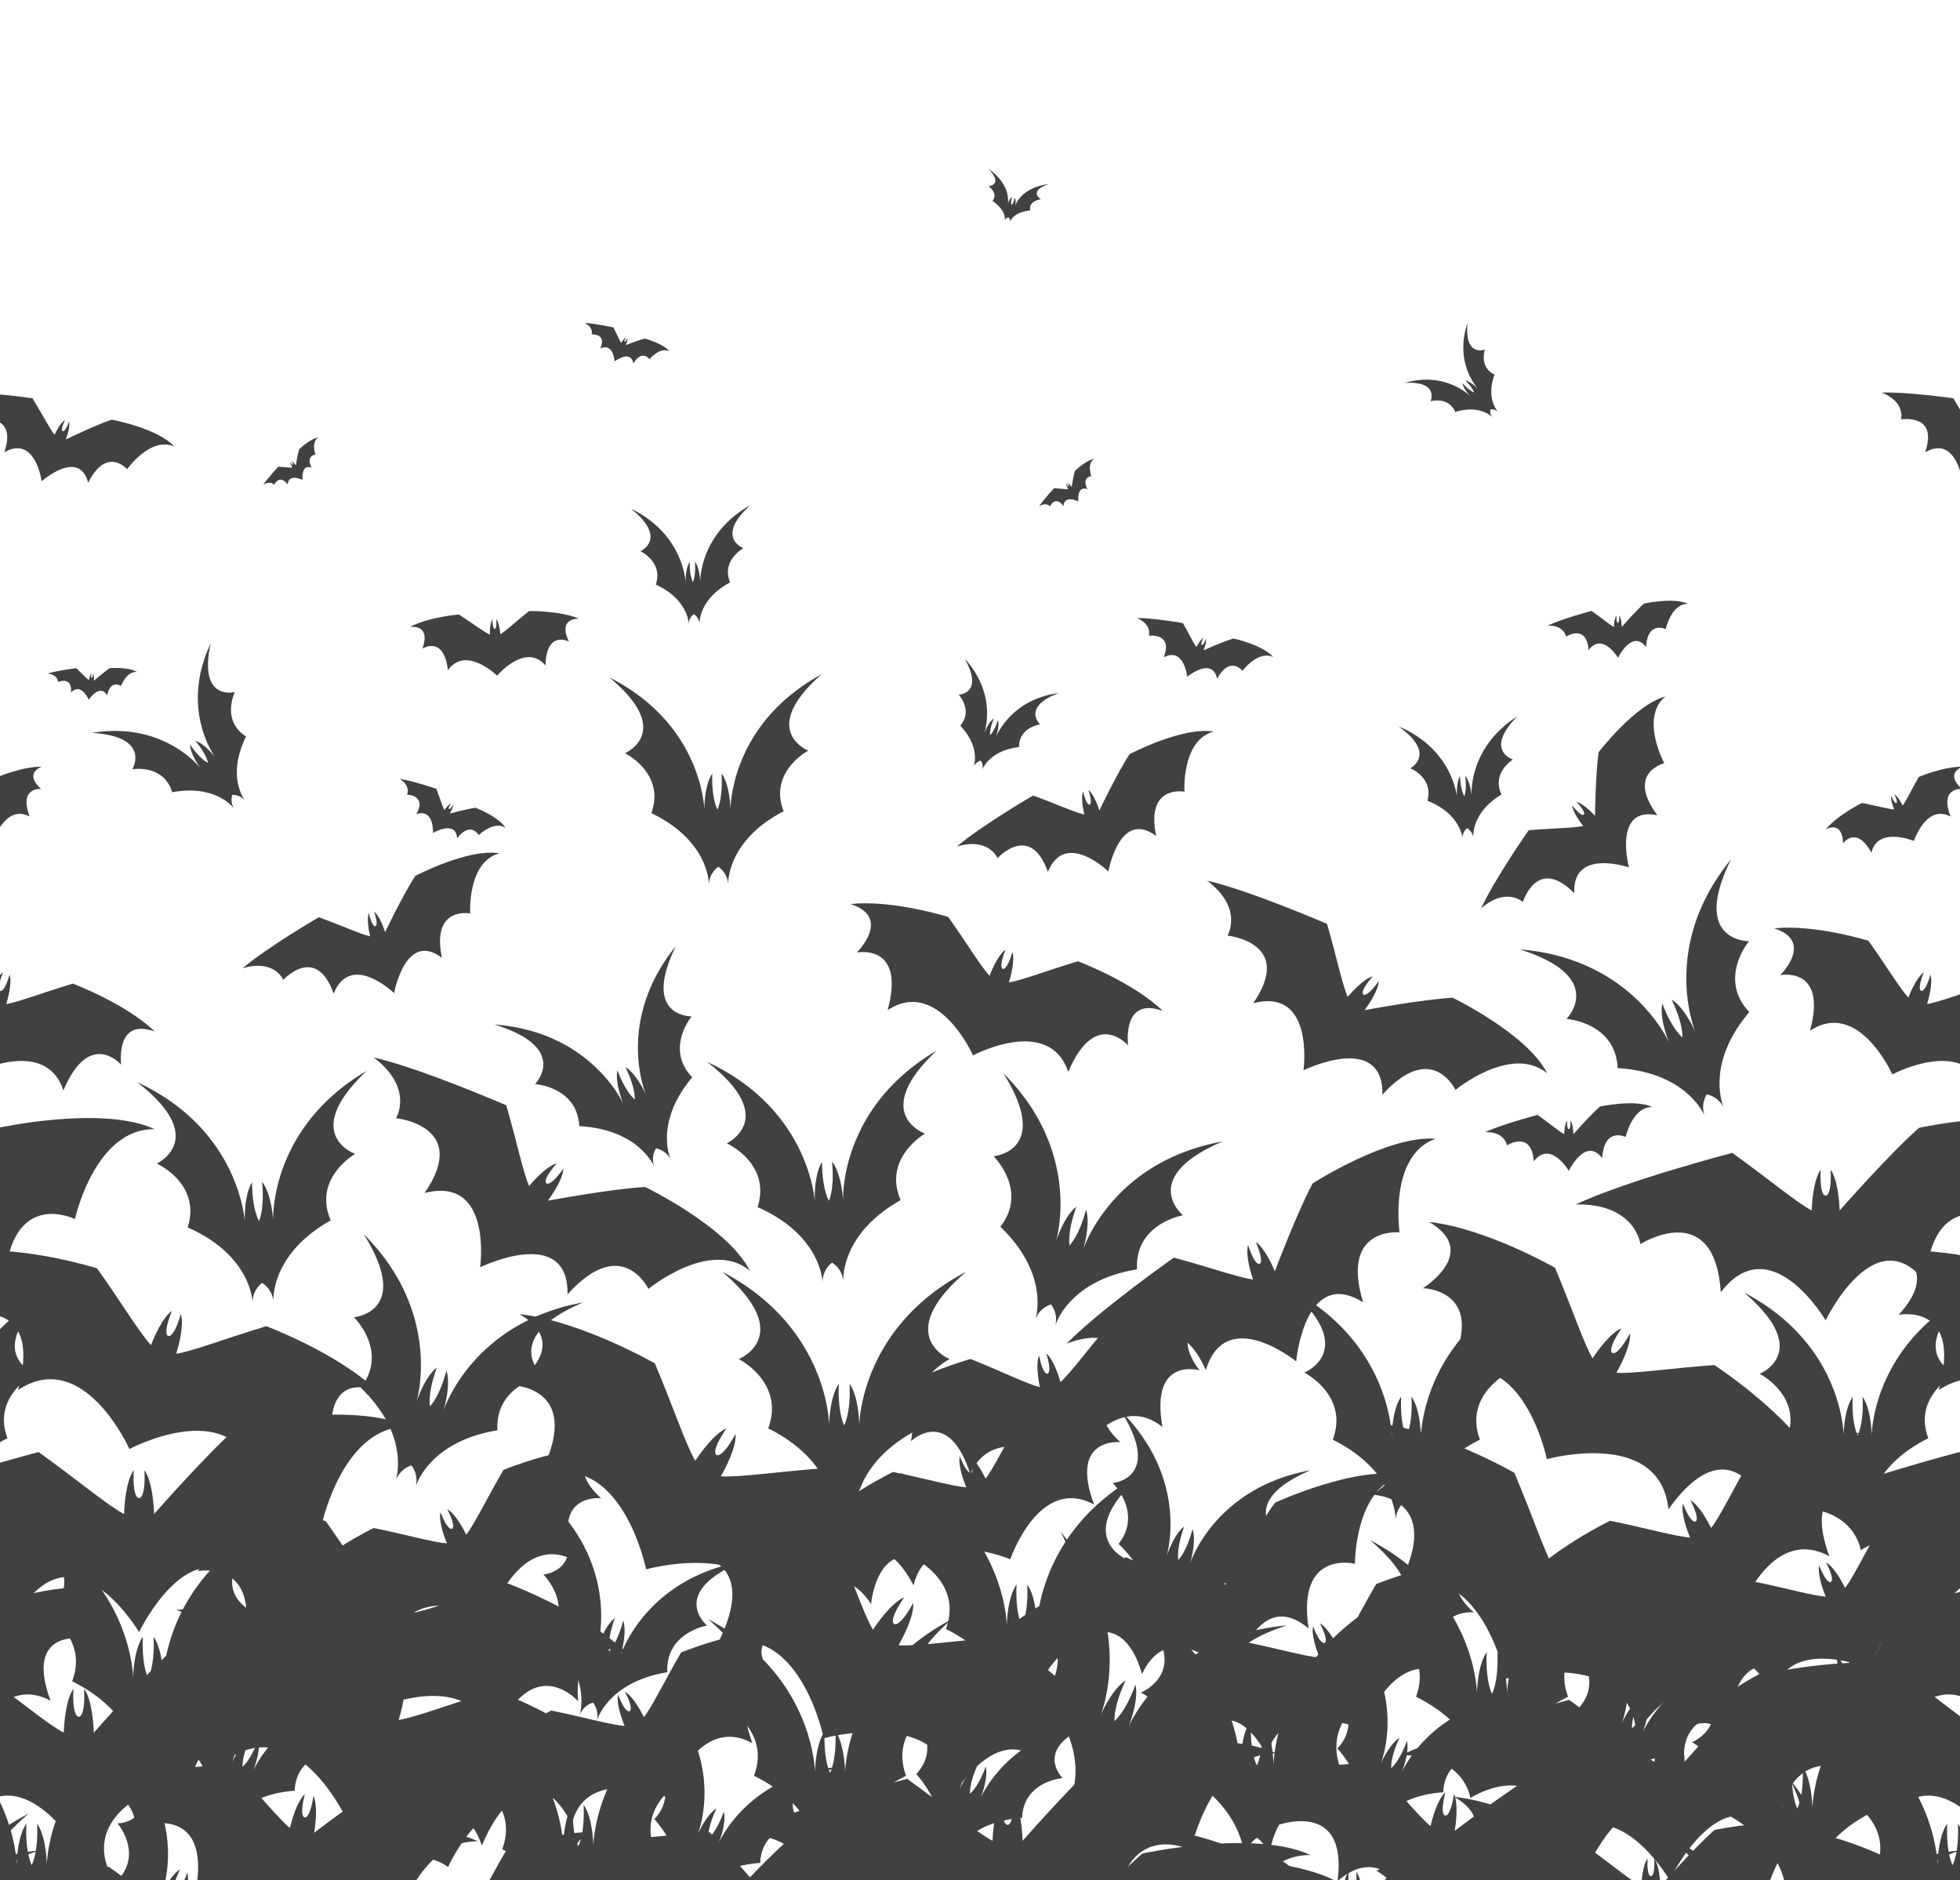 <svg width="320" height="307" fill="none" xmlns="http://www.w3.org/2000/svg"><g opacity=".8" clip-path="url(#a)" fill="#131212"><path d="M26.007 288.107v-.094a.281.281 0 0 0 0 .094ZM44.111 248.93c-17.435 9.129-17.45 25.097-17.45 25.097s-.024-4.588-1.59-6.784c.22 4.784-.873 6.76-.873 6.76s-1.094-1.976-.873-6.76c-1.566 2.196-1.59 6.784-1.59 6.784s-.015-15.96-17.45-25.097c12.171 10.415 2.706 14.258 2.706 14.258s7.577 3.843 4.792 11.309c10.236 5.106 10.598 12.58 10.606 13.514a4.293 4.293 0 0 1 1.809-3.279 4.282 4.282 0 0 1 1.81 3.279c.008-.934.37-8.408 10.605-13.514-2.785-7.466 4.792-11.309 4.792-11.309s-9.465-3.843 2.706-14.258ZM139.64 246.813v-.095a.285.285 0 0 0 0 .095ZM157.745 207.635c-17.435 9.129-17.451 25.097-17.451 25.097s-.023-4.588-1.589-6.784c.22 4.777-.873 6.761-.873 6.761s-1.094-1.977-.874-6.761c-1.565 2.196-1.589 6.784-1.589 6.784s-.016-15.96-17.451-25.097c12.172 10.416 2.707 14.259 2.707 14.259s7.577 3.843 4.791 11.309c10.236 5.106 10.598 12.58 10.606 13.513a4.29 4.29 0 0 1 1.81-3.278 4.282 4.282 0 0 1 1.809 3.278c.008-.933.37-8.407 10.606-13.513-2.785-7.466 4.791-11.309 4.791-11.309s-9.465-3.851 2.707-14.259ZM67.847 242.803l.023-.086-.023.086ZM95.18 212.65c-18.253 3.318-22.77 17.67-22.77 17.67s1.268-4.125.48-6.548c-1.148 4.36-2.69 5.827-2.69 5.827s-.425-2.086 1.125-6.322c-2.03 1.538-3.344 5.655-3.344 5.655s4.493-14.352-8.607-27.45c8.002 12.776-1.59 13.576-1.59 13.576s5.729 5.584 1.118 11.513c7.758 7.467 5.98 14.282 5.72 15.121a4.029 4.029 0 0 1 2.55-2.439 4.032 4.032 0 0 1 .7 3.451c.267-.839 2.706-7.451 13.343-9.176-.394-7.49 7.498-8.823 7.498-8.823s-7.412-6.11 6.467-12.055ZM64.598 241.788s.008-.032.032-.087c-.024.055-.032.087-.032.087ZM186.753 240.392c-17.435 9.129-17.451 25.097-17.451 25.097s-.023-4.588-1.589-6.784c.22 4.776-.873 6.76-.873 6.76s-1.094-1.976-.873-6.76c-1.566 2.196-1.59 6.784-1.59 6.784s-.015-15.96-17.45-25.097c12.171 10.415 2.706 14.258 2.706 14.258s7.577 3.843 4.792 11.309c10.236 5.106 10.597 12.58 10.605 13.513a4.293 4.293 0 0 1 1.81-3.278 4.28 4.28 0 0 1 1.809 3.278c.008-.933.37-8.407 10.606-13.513-2.785-7.466 4.791-11.309 4.791-11.309s-9.464-3.851 2.707-14.258ZM97.385 281.023l.024-.078c-.016.047-.024.078-.024.078Z"/><path d="M121.004 254.982c-15.767 2.871-19.67 15.262-19.67 15.262s1.094-3.568.417-5.654c-.991 3.764-2.32 5.035-2.32 5.035s-.37-1.804.967-5.459c-1.754 1.326-2.887 4.886-2.887 4.886s3.878-12.399-7.435-23.717c6.916 11.035-1.37 11.733-1.37 11.733s4.95 4.824.968 9.945c6.704 6.447 5.17 12.337 4.941 13.066.11-.321.646-1.6 2.203-2.109.984 1.301.7 2.65.606 2.98.228-.722 2.337-6.439 11.534-7.929-.346-6.471 6.483-7.624 6.483-7.624s-6.428-5.278 5.563-10.415ZM94.584 280.148l.023-.079-.023.079ZM118.885 144.42v-.086a.218.218 0 0 0 0 .086Z"/><path d="M134.141 110.094c-15.059 8.172-14.87 22.062-14.87 22.062s-.079-3.992-1.472-5.882c.252 4.157-.668 5.89-.668 5.89s-.976-1.71-.842-5.866c-1.338 1.937-1.298 5.921-1.298 5.921s-.213-13.898-15.508-21.623c10.724 8.91 2.542 12.376 2.542 12.376s6.648 3.247 4.319 9.788c8.977 4.314 9.386 10.815 9.402 11.631a3.702 3.702 0 0 1 1.526-2.87 3.706 3.706 0 0 1 1.613 2.831c-.008-.816.213-7.318 9.056-11.898-2.518-6.462 4.028-9.905 4.028-9.905s-8.292-3.239 2.172-12.455Z"/><path d="M115.739 144.467v-.087a.244.244 0 0 0 0 .087ZM8.197 211.049c-16.215 8.486-16.223 23.333-16.223 23.333s-.024-4.259-1.48-6.306c.205 4.447-.81 6.282-.81 6.282s-1.014-1.835-.81-6.282c-1.455 2.047-1.479 6.306-1.479 6.306s-.008-14.839-16.223-23.333c11.314 9.686 2.517 13.255 2.517 13.255s7.042 3.576 4.462 10.517c9.511 4.753 9.85 11.694 9.858 12.564a3.97 3.97 0 0 1 1.675-3.043 3.953 3.953 0 0 1 1.676 3.043c.008-.87.347-7.811 9.859-12.564-2.589-6.941 4.46-10.517 4.46-10.517s-8.796-3.577 2.518-13.255ZM40.036 130.746s-.016-.016-.04-.048c.032.032.04.048.04.048Z"/><path d="M34.395 105.05c-5.114 10.831.763 18.604.763 18.604s-1.7-2.22-3.273-2.714c1.873 2.243 2.07 3.608 2.07 3.608s-1.26-.557-2.92-2.965c.048 1.647 1.732 3.882 1.732 3.882s-5.893-7.764-17.742-5.811c9.764.604 6.577 5.945 6.577 5.945s5.106-.91 6.507 3.748c6.86-1.262 9.795 2.236 10.141 2.691a2.616 2.616 0 0 1-.33-2.259 2.586 2.586 0 0 1 2.085.933c-.339-.455-2.92-4.227.173-10.462-4.107-2.612-1.841-7.263-1.841-7.263s-6.019 1.585-3.942-7.937Z"/><path d="M38.281 132.069s-.016-.016-.04-.048c.024.032.04.048.04.048ZM160.34 125.747s.008-.016.016-.039c-.016.023-.016.039-.016.039ZM172.89 113.143c-8.033 1.075-10.299 7.247-10.299 7.247s.637-1.773.346-2.847c-.59 1.882-1.29 2.486-1.29 2.486s-.142-.917.621-2.737c-.92.627-1.573 2.4-1.573 2.4s2.258-6.172-3.194-12.156c3.225 5.74-.976 5.889-.976 5.889s2.384 2.557.252 5.051c3.233 3.42 2.313 6.353 2.187 6.722a1.754 1.754 0 0 1 1.164-1.012c.465.682.291 1.357.236 1.521.134-.36 1.338-3.199 6.011-3.733-.015-3.278 3.454-3.702 3.454-3.702s-3.123-2.815 3.061-5.129ZM158.94 125.239s.008-.016.016-.039c-.008.023-.016.039-.016.039ZM122.49 82.489c-8.387 4.713-8.159 12.51-8.159 12.51s-.078-2.244-.873-3.295c.181 2.33-.33 3.318-.33 3.318s-.567-.95-.527-3.286c-.732 1.098-.677 3.333-.677 3.333s-.236-7.796-8.891-12.008c6.098 4.91 1.527 6.926 1.527 6.926s3.761 1.772 2.51 5.458c5.074 2.345 5.357 5.992 5.373 6.447 0-.204.055-1.035.834-1.623a2.07 2.07 0 0 1 .929 1.576c-.008-.455.055-4.11 4.988-6.753-1.472-3.607 2.179-5.592 2.179-5.592s-4.681-1.749 1.117-7.011ZM44.64 212.547s0-.032-.008-.095c0 .055.008.095.008.095Z"/><path d="M59.864 174.845C43.877 184.241 44.6 199.26 44.6 199.26s-.236-4.313-1.81-6.305c.433 4.486-.503 6.399-.503 6.399s-1.118-1.811-1.133-6.321c-1.37 2.141-1.188 6.455-1.188 6.455s-.748-15.019-17.577-22.807c11.935 9.239 3.21 13.293 3.21 13.293s7.31 3.271 5.035 10.423c9.867 4.338 10.551 11.349 10.606 12.227a4.025 4.025 0 0 1 1.55-3.168 4.021 4.021 0 0 1 1.849 2.996c-.04-.878-.04-7.921 9.355-13.2-2.966-6.893 3.989-10.862 3.989-10.862s-9.088-3.184 1.88-13.545Z"/><path d="M41.242 212.707v-.094a.303.303 0 0 0 0 .094ZM114.323 276.361c-17.435 9.13-17.45 25.098-17.45 25.098s-.024-4.589-1.59-6.785c.22 4.785-.873 6.761-.873 6.761s-1.094-1.976-.874-6.761c-1.565 2.196-1.589 6.785-1.589 6.785s-.016-15.961-17.45-25.098c12.17 10.416 2.706 14.259 2.706 14.259s7.577 3.843 4.791 11.309c10.236 5.106 10.598 12.58 10.606 13.513a4.293 4.293 0 0 1 1.81-3.278 4.282 4.282 0 0 1 1.81 3.278c.007-.933.369-8.407 10.605-13.513-2.785-7.466 4.791-11.309 4.791-11.309s-9.465-3.843 2.707-14.259ZM4.695 296.097c-20.771 10.87-20.779 29.889-20.779 29.889s-.031-5.459-1.896-8.078c.268 5.694-1.038 8.046-1.038 8.046s-1.306-2.352-1.039-8.046c-1.865 2.619-1.896 8.078-1.896 8.078s-.016-19.011-20.779-29.889c14.493 12.399 3.226 16.98 3.226 16.98s9.024 4.58 5.712 13.474c12.187 6.086 12.62 14.979 12.628 16.093a5.082 5.082 0 0 1 2.148-3.898 5.066 5.066 0 0 1 2.147 3.898c.008-1.114.441-10.007 12.628-16.093-3.312-8.894 5.712-13.474 5.712-13.474s-11.267-4.573 3.226-16.98ZM155.431 264.356c-17.435 9.129-17.45 25.097-17.45 25.097s-.024-4.588-1.59-6.784c.221 4.784-.873 6.761-.873 6.761s-1.094-1.977-.873-6.761c-1.566 2.196-1.59 6.784-1.59 6.784s-.015-15.96-17.45-25.097c12.171 10.415 2.706 14.258 2.706 14.258s7.577 3.843 4.792 11.31c10.236 5.105 10.598 12.58 10.606 13.513a4.288 4.288 0 0 1 1.809-3.278 4.28 4.28 0 0 1 1.81 3.278c.008-.933.369-8.408 10.605-13.513-2.785-7.467 4.792-11.31 4.792-11.31s-9.465-3.843 2.706-14.258Z"/><path d="M136.745 288.509c-14.784 1.333-19.418 12.447-19.418 12.447s1.314-3.2.858-5.184c-1.228 3.396-2.565 4.454-2.565 4.454s-.189-1.694 1.353-4.956c-1.731 1.082-3.076 4.266-3.076 4.266s4.618-11.113-4.878-22.493c5.452 10.753-2.242 10.705-2.242 10.705s4.162 4.855.063 9.255c5.641 6.502 3.737 11.811 3.469 12.462a3.227 3.227 0 0 1 2.203-1.757 3.208 3.208 0 0 1 .307 2.8c.275-.651 2.691-5.741 11.298-6.352.228-6 6.617-6.494 6.617-6.494s-5.476-5.412 6.011-9.153ZM155.54 303.216s.008-.024.031-.071a.656.656 0 0 0-.031.071Z"/><path d="M179.498 281.154c-14.783 1.333-19.417 12.446-19.417 12.446s1.313-3.2.857-5.184c-1.227 3.396-2.565 4.455-2.565 4.455s-.189-1.694 1.354-4.957c-1.731 1.082-3.077 4.267-3.077 4.267s4.619-11.114-4.878-22.494c5.453 10.753-2.242 10.706-2.242 10.706s4.162 4.854.063 9.254c5.641 6.502 3.737 11.812 3.47 12.463a3.217 3.217 0 0 1 2.203-1.757 3.207 3.207 0 0 1 .306 2.8c.276-.651 2.691-5.741 11.298-6.353.229-6 6.617-6.494 6.617-6.494s-5.484-5.404 6.011-9.152ZM153.023 302.173s.008-.023.032-.07c-.024.047-.032.07-.032.07ZM25.096 279.435c-17.435 9.129-17.45 25.097-17.45 25.097s-.024-4.588-1.59-6.784c.22 4.784-.873 6.76-.873 6.76s-1.093-1.976-.873-6.76c-1.566 2.196-1.59 6.784-1.59 6.784s-.015-15.96-17.45-25.097c12.171 10.415 2.707 14.258 2.707 14.258s7.576 3.843 4.79 11.309c10.237 5.106 10.599 12.58 10.607 13.514a4.293 4.293 0 0 1 1.81-3.279 4.283 4.283 0 0 1 1.809 3.279c.008-.934.37-8.408 10.605-13.514-2.785-7.466 4.792-11.309 4.792-11.309s-9.465-3.843 2.706-14.258Z"/><path d="M6.41 302.112c-14.784 1.333-19.418 12.446-19.418 12.446s1.314-3.2.858-5.184c-1.228 3.396-2.565 4.455-2.565 4.455s-.189-1.694 1.353-4.957c-1.73 1.082-3.076 4.267-3.076 4.267s4.618-11.114-4.878-22.494c5.452 10.753-2.242 10.706-2.242 10.706s4.162 4.854.063 9.254c5.64 6.502 3.737 11.812 3.47 12.463a3.22 3.22 0 0 1 2.202-1.757 3.21 3.21 0 0 1 .307 2.8c.275-.651 2.69-5.741 11.298-6.353.228-6 6.617-6.494 6.617-6.494s-5.484-5.404 6.01-9.152ZM49.155 298.449c-14.784 1.333-19.418 12.447-19.418 12.447s1.314-3.2.858-5.177c-1.227 3.396-2.565 4.455-2.565 4.455s-.189-1.694 1.353-4.956c-1.73 1.082-3.076 4.266-3.076 4.266s4.618-11.113-4.878-22.493c5.452 10.752-2.242 10.705-2.242 10.705s4.162 4.855.063 9.255c5.64 6.501 3.737 11.811 3.47 12.462.133-.29.731-1.42 2.202-1.757a3.21 3.21 0 0 1 .307 2.8c.276-.651 2.69-5.741 11.298-6.353.228-5.999 6.617-6.493 6.617-6.493s-5.476-5.412 6.01-9.161Z"/><path d="M36.787 298.779s.008-.023.031-.07c-.023.047-.031.07-.031.07Z"/><path d="M60.736 276.716c-14.783 1.333-19.417 12.447-19.417 12.447s1.314-3.2.857-5.176c-1.227 3.395-2.564 4.454-2.564 4.454s-.19-1.694 1.353-4.956c-1.731 1.082-3.076 4.266-3.076 4.266s4.618-11.113-4.878-22.493c5.452 10.752-2.243 10.705-2.243 10.705s4.162 4.855.063 9.255c5.641 6.502 3.737 11.811 3.47 12.462a3.225 3.225 0 0 1 2.203-1.757 3.21 3.21 0 0 1 .307 2.8c.275-.651 2.69-5.741 11.298-6.352.228-6 6.616-6.494 6.616-6.494s-5.476-5.412 6.011-9.161Z"/><path d="M34.27 297.731s.008-.024.031-.071a.602.602 0 0 0-.031.071ZM357.716 248.93c-17.434 9.129-17.45 25.097-17.45 25.097s-.024-4.588-1.589-6.784c.22 4.784-.874 6.76-.874 6.76s-1.093-1.976-.873-6.76c-1.566 2.196-1.589 6.784-1.589 6.784s-.016-15.96-17.451-25.097c12.171 10.415 2.707 14.258 2.707 14.258s7.576 3.843 4.791 11.309c10.236 5.106 10.598 12.58 10.606 13.514a4.291 4.291 0 0 1 1.809-3.279 4.283 4.283 0 0 1 1.81 3.279c.008-.934.37-8.408 10.605-13.514-2.785-7.466 4.792-11.309 4.792-11.309s-9.465-3.843 2.706-14.258ZM227.115 260.655c-19.182 10.046-19.197 27.606-19.197 27.606s-.032-5.042-1.755-7.466c.244 5.263-.96 7.435-.96 7.435s-1.204-2.172-.96-7.435c-1.723 2.416-1.754 7.466-1.754 7.466s-.016-17.56-19.197-27.606c13.391 11.458 2.982 15.685 2.982 15.685s8.339 4.228 5.271 12.447c11.259 5.623 11.66 13.843 11.668 14.87a4.683 4.683 0 0 1 1.99-3.6 4.696 4.696 0 0 1 1.991 3.6c.008-1.027.409-9.247 11.668-14.87-3.061-8.212 5.271-12.447 5.271-12.447s-10.409-4.235 2.982-15.685Z"/><path d="M203.22 303.763v-.11a.388.388 0 0 0 0 .11ZM190.344 266.098l.023-.079a.915.915 0 0 0-.023.079ZM213.954 240.044c-15.767 2.87-19.67 15.262-19.67 15.262s1.102-3.569.417-5.655c-.991 3.765-2.321 5.035-2.321 5.035s-.369-1.804.968-5.458c-1.754 1.325-2.887 4.886-2.887 4.886s3.878-12.4-7.435-23.717c6.915 11.035-1.369 11.733-1.369 11.733s4.949 4.823.967 9.945c6.704 6.446 5.17 12.336 4.941 13.066a3.48 3.48 0 0 1 2.203-2.11 3.463 3.463 0 0 1 .606 2.98c.228-.721 2.337-6.439 11.534-7.929-.346-6.47 6.483-7.623 6.483-7.623s-6.428-5.27 5.563-10.415ZM187.533 265.216l.024-.078c-.016.047-.024.078-.024.078ZM263.511 251.455c-17.435 9.129-17.45 25.097-17.45 25.097s-.024-4.588-1.589-6.784c.22 4.776-.874 6.761-.874 6.761s-1.093-1.977-.873-6.761c-1.566 2.196-1.589 6.784-1.589 6.784s-.016-15.96-17.451-25.097c12.171 10.415 2.707 14.258 2.707 14.258s7.576 3.843 4.791 11.31c10.236 5.105 10.598 12.58 10.606 13.513a4.288 4.288 0 0 1 1.809-3.278 4.28 4.28 0 0 1 1.81 3.278c.008-.933.37-8.408 10.605-13.513-2.785-7.467 4.792-11.31 4.792-11.31s-9.465-3.843 2.706-14.258ZM255.028 293.799c-14.248 7.458-14.256 20.501-14.256 20.501s-.023-3.749-1.298-5.545c.181 3.906-.708 5.521-.708 5.521s-.897-1.615-.708-5.521c-1.283 1.796-1.298 5.545-1.298 5.545s-.008-13.043-14.257-20.501c9.945 8.509 2.211 11.646 2.211 11.646s6.192 3.145 3.918 9.239c8.364 4.172 8.663 10.282 8.663 11.043a3.469 3.469 0 0 1 1.479-2.675 3.51 3.51 0 0 1 1.479 2.675c.008-.761.299-6.871 8.662-11.043-2.274-6.102 3.918-9.239 3.918-9.239s-7.741-3.137 2.195-11.646ZM248.883 210.301c-16.884 8.839-16.892 24.297-16.892 24.297s-.023-4.439-1.542-6.564c.213 4.627-.841 6.541-.841 6.541s-1.063-1.914-.842-6.541c-1.519 2.125-1.542 6.564-1.542 6.564s-.016-15.458-16.892-24.297c11.786 10.086 2.62 13.803 2.62 13.803s7.34 3.726 4.642 10.949c9.905 4.949 10.259 12.18 10.267 13.082a4.139 4.139 0 0 1 1.747-3.169 4.124 4.124 0 0 1 1.746 3.169c.008-.902.362-8.141 10.268-13.082-2.699-7.231 4.641-10.949 4.641-10.949s-9.165-3.717 2.62-13.803ZM227.854 248.243v-.095a.285.285 0 0 0 0 .095ZM304.972 247.475v-.095a.285.285 0 0 0 0 .095ZM321.802 211.049c-16.215 8.486-16.223 23.333-16.223 23.333s-.024-4.259-1.479-6.306c.204 4.447-.811 6.282-.811 6.282s-1.014-1.835-.81-6.282c-1.455 2.047-1.479 6.306-1.479 6.306s-.016-14.839-16.223-23.333c11.314 9.686 2.518 13.255 2.518 13.255s7.041 3.576 4.46 10.517c9.513 4.753 9.851 11.694 9.859 12.564a3.967 3.967 0 0 1 1.675-3.043 3.953 3.953 0 0 1 1.676 3.043c.008-.87.347-7.811 9.859-12.564-2.589-6.941 4.461-10.517 4.461-10.517s-8.797-3.577 2.517-13.255ZM281.475 180.932s-.016-.032-.04-.087c.024.055.04.087.04.087Z"/><path d="M282.615 140.305c-11.715 14.345-5.807 28.18-5.807 28.18s-1.723-3.961-3.894-5.286c1.967 4.062 1.754 6.172 1.754 6.172s-1.683-1.31-3.265-5.529c-.543 2.486 1.141 6.462 1.141 6.462s-5.94-13.827-24.429-15.301c14.406 4.533 7.639 11.356 7.639 11.356s7.994.534 8.356 8.031c10.763.651 13.855 6.988 14.201 7.796a4.028 4.028 0 0 1 .346-3.506 4.022 4.022 0 0 1 2.778 2.173c-.339-.808-2.801-7.42 4.169-15.615-5.184-5.443-.047-11.568-.047-11.568s-9.614.149-2.942-13.365Z"/><path d="M278.343 182.268s-.008-.032-.04-.087c.024.055.04.087.04.087ZM164.92 36.247s0-.008.008-.017c-.008.009-.008.017-.008.017ZM171.27 30.04c-4.768.619-5.524 3.607-5.524 3.607s.213-.863-.07-1.372c-.173.91-.535 1.207-.535 1.207s-.181-.439.102-1.317c-.496.313-.716 1.168-.716 1.168s.755-2.988-3.147-5.788c2.533 2.714 0 2.84 0 2.84s1.699 1.191.653 2.415c2.297 1.592 2.038 3.02 1.998 3.192.024-.078.142-.384.606-.502.354.322.307.643.291.73.047-.173.488-1.553 3.273-1.867-.338-1.569 1.731-1.82 1.731-1.82s-2.179-1.302 1.338-2.494ZM164.017 36.027s0-.008.008-.017c0 .009-.008.017-.008.017ZM109.545 189.42s-.008-.023-.032-.07c.024.047.032.07.032.07ZM110.333 154.482c-10.008 12.392-4.855 24.258-4.855 24.258s-1.502-3.396-3.375-4.533c1.715 3.482 1.534 5.302 1.534 5.302s-1.455-1.114-2.832-4.745c-.456 2.141 1.007 5.552 1.007 5.552s-5.17-11.858-21.085-13.042c12.415 3.827 6.624 9.725 6.624 9.725s6.877.423 7.223 6.862c9.26.51 11.943 5.945 12.25 6.635a3.429 3.429 0 0 1 .283-3.011 3.457 3.457 0 0 1 2.4 1.851c-.299-.698-2.439-6.369 3.509-13.451-4.485-4.651-.095-9.945-.095-9.945s-8.261.197-2.588-11.458ZM106.861 190.582s-.008-.023-.031-.07c.016.047.031.07.031.07ZM244.628 67.267l-.024-.024.024.024ZM239.599 52.712c-2.242 6.643 1.707 10.76 1.707 10.76s-1.14-1.176-2.085-1.356c1.244 1.176 1.448 1.96 1.448 1.96s-.771-.243-1.896-1.529c.142.95 1.267 2.141 1.267 2.141s-3.95-4.117-10.708-2.18c5.72-.306 4.225 3.011 4.225 3.011s2.903-.87 4.036 1.742c3.902-1.2 5.846.643 6.082.878a1.51 1.51 0 0 1-.347-1.286 1.53 1.53 0 0 1 1.275.4c-.228-.243-1.983-2.259-.606-6.094-2.565-1.24-1.558-4.094-1.558-4.094s-3.398 1.325-2.84-4.353ZM243.691 68.163l-.024-.025c.016.008.024.025.024.025ZM240.538 136.785s0-.016-.008-.047c.008.031.008.047.008.047ZM247.729 116.956c-8.112 5.168-7.459 12.94-7.459 12.94s-.204-2.235-1.054-3.239c.307 2.322-.142 3.326-.142 3.326s-.613-.918-.708-3.255c-.668 1.137-.495 3.372-.495 3.372s-.669-7.772-9.536-11.505c6.357 4.572 1.912 6.831 1.912 6.831s3.847 1.561 2.801 5.309c5.192 2.071 5.68 5.694 5.727 6.149a2.077 2.077 0 0 1 .748-1.67 2.098 2.098 0 0 1 1.015 1.521c-.04-.455-.165-4.109 4.602-7.019-1.668-3.522 1.865-5.71 1.865-5.71s-4.768-1.482.724-7.05ZM172.269 216.527s.007-.031.023-.086a1.626 1.626 0 0 0-.023.086ZM199.602 186.368c-18.253 3.317-22.769 17.67-22.769 17.67s1.267-4.126.48-6.541c-1.149 4.36-2.691 5.827-2.691 5.827s-.425-2.086 1.125-6.321c-2.03 1.537-3.344 5.654-3.344 5.654s4.493-14.352-8.607-27.458c8.002 12.776-1.589 13.576-1.589 13.576s5.727 5.585 1.117 11.514c7.758 7.466 5.979 14.282 5.72 15.121a4.023 4.023 0 0 1 2.549-2.439 4.03 4.03 0 0 1 .7 3.45c.268-.839 2.707-7.45 13.344-9.176-.394-7.49 7.498-8.823 7.498-8.823s-7.42-6.102 6.467-12.054ZM169.02 215.505s.008-.031.032-.087a.68.68 0 0 0-.032.087ZM137.691 209.24s0-.032-.008-.095a.732.732 0 0 1 .008.095Z"/><path d="M152.915 171.538c-15.987 9.396-15.263 24.415-15.263 24.415s-.236-4.313-1.809-6.306c.432 4.487-.504 6.4-.504 6.4s-1.117-1.811-1.133-6.321c-1.369 2.141-1.188 6.455-1.188 6.455s-.747-15.02-17.576-22.807c11.935 9.238 3.21 13.293 3.21 13.293s7.309 3.271 5.035 10.423c9.866 4.337 10.551 11.349 10.606 12.227a4.025 4.025 0 0 1 1.55-3.168 4.019 4.019 0 0 1 1.848 2.996c-.039-.879-.039-7.922 9.355-13.2-2.966-6.894 3.989-10.862 3.989-10.862s-9.087-3.184 1.88-13.545Z"/><path d="M134.294 209.4v-.095a.305.305 0 0 0 0 .095ZM224.305 299.033s.008-.023.031-.07a.722.722 0 0 0-.031.07Z"/><path d="M248.263 276.971c-14.783 1.334-19.418 12.447-19.418 12.447s1.314-3.2.858-5.184c-1.227 3.396-2.565 4.454-2.565 4.454s-.189-1.694 1.353-4.956c-1.73 1.082-3.076 4.266-3.076 4.266s4.618-11.113-4.878-22.493c5.452 10.753-2.242 10.705-2.242 10.705s4.162 4.855.063 9.255c5.641 6.502 3.737 11.811 3.47 12.462a3.219 3.219 0 0 1 2.202-1.756 3.206 3.206 0 0 1 .307 2.799c.276-.651 2.691-5.741 11.298-6.352.228-6 6.617-6.494 6.617-6.494s-5.484-5.404 6.011-9.153ZM221.788 298.004s.008-.023.032-.07a.636.636 0 0 0-.032.07ZM263.62 292.533s.008-.024.032-.071c-.024.047-.032.071-.032.071Z"/><path d="M287.578 270.464c-14.783 1.333-19.417 12.447-19.417 12.447s1.314-3.2.857-5.184c-1.227 3.395-2.565 4.454-2.565 4.454s-.188-1.694 1.354-4.956c-1.731 1.082-3.077 4.266-3.077 4.266s4.619-11.113-4.878-22.493c5.453 10.752-2.242 10.705-2.242 10.705s4.162 4.855.063 9.255c5.641 6.502 3.737 11.811 3.47 12.462a3.222 3.222 0 0 1 2.203-1.757 3.212 3.212 0 0 1 .307 2.8c.275-.651 2.69-5.741 11.298-6.352.228-6 6.616-6.494 6.616-6.494s-5.484-5.404 6.011-9.153ZM261.104 291.497s.007-.023.031-.07a.493.493 0 0 0-.031.07ZM178.202 294.735s.015-.032.039-.095c-.031.063-.039.095-.039.095ZM210.08 265.38c-19.678 1.78-25.838 16.564-25.838 16.564s1.747-4.259 1.141-6.894c-1.637 4.518-3.415 5.929-3.415 5.929s-.251-2.251 1.802-6.595c-2.297 1.435-4.091 5.678-4.091 5.678s6.144-14.792-6.491-29.936c7.262 14.313-2.99 14.242-2.99 14.242s5.539 6.463.079 12.313c7.514 8.651 4.972 15.718 4.61 16.58a4.286 4.286 0 0 1 2.935-2.345 4.251 4.251 0 0 1 .409 3.726c.362-.863 3.58-7.647 15.035-8.455.299-7.984 8.804-8.643 8.804-8.643s-7.285-7.184 8.01-12.164ZM174.847 293.359s.015-.032.039-.095a1.546 1.546 0 0 1-.039.095ZM312.353 299.838c-17.435 9.129-17.451 25.097-17.451 25.097s-.023-4.588-1.589-6.784c.22 4.776-.873 6.761-.873 6.761s-1.094-1.977-.874-6.761c-1.565 2.196-1.589 6.784-1.589 6.784s-.016-15.96-17.45-25.097c12.171 10.415 2.706 14.258 2.706 14.258s7.577 3.843 4.792 11.31c10.235 5.105 10.597 12.58 10.605 13.513a4.29 4.29 0 0 1 1.81-3.278 4.279 4.279 0 0 1 1.809 3.278c.008-.933.37-8.408 10.606-13.513-2.785-7.467 4.791-11.31 4.791-11.31s-9.464-3.843 2.707-14.258Z"/><path d="M338.701 279.435c-17.435 9.129-17.45 25.097-17.45 25.097s-.024-4.588-1.59-6.784c.221 4.784-.873 6.76-.873 6.76s-1.093-1.976-.873-6.76c-1.566 2.196-1.589 6.784-1.589 6.784s-.016-15.96-17.451-25.097c12.171 10.415 2.706 14.258 2.706 14.258s7.577 3.843 4.792 11.309c10.236 5.106 10.598 12.58 10.606 13.514a4.291 4.291 0 0 1 1.809-3.279 4.283 4.283 0 0 1 1.81 3.279c.008-.934.369-8.408 10.605-13.514-2.785-7.466 4.792-11.309 4.792-11.309s-9.465-3.843 2.706-14.258Z"/><path d="M320.018 302.112c-14.783 1.333-19.417 12.446-19.417 12.446s1.314-3.2.857-5.184c-1.227 3.396-2.565 4.455-2.565 4.455s-.189-1.694 1.354-4.957c-1.731 1.082-3.077 4.267-3.077 4.267s4.619-11.114-4.878-22.494c5.453 10.753-2.242 10.706-2.242 10.706s4.162 4.854.063 9.254c5.641 6.502 3.737 11.812 3.47 12.463a3.217 3.217 0 0 1 2.203-1.757 3.207 3.207 0 0 1 .306 2.8c.276-.651 2.691-5.741 11.298-6.353.229-6 6.617-6.494 6.617-6.494s-5.476-5.404 6.011-9.152Z"/><path d="M313.353 270.195c-17.435 9.129-17.451 25.097-17.451 25.097s-.023-4.588-1.589-6.784c.22 4.776-.873 6.761-.873 6.761s-1.094-1.977-.874-6.761c-1.565 2.196-1.589 6.784-1.589 6.784s-.016-15.96-17.45-25.097c12.171 10.415 2.706 14.258 2.706 14.258s7.577 3.843 4.791 11.31c10.236 5.105 10.598 12.58 10.606 13.513a4.29 4.29 0 0 1 1.81-3.278 4.278 4.278 0 0 1 1.809 3.278c.008-.933.37-8.408 10.606-13.513-2.785-7.467 4.791-11.31 4.791-11.31s-9.464-3.843 2.707-14.258ZM9.943 245.024c-7.104-.125-16.246 3.663-16.246 3.663-2.785 4.792-4.729 8.847-6.066 10.564-.44-.886-1.755-3.38-3.1-4.164 1.534 3.019.763 3.192.763 3.192s-.645.462-1.888-2.69c-.307 1.529.684 4.164 1.062 5.082-2.172-.141-6.507-1.396-11.951-2.502 0 0-8.914 4.298-13.54 9.67 6.734-3.161 6.388 5.278 6.388 5.278s4.933-6.901 10.503 3.561c2.337-9.929 15.79-4.259 15.79-4.259s4.69-13.787 13.683-8.933c-4.139-11.097 4.311-10.188 4.311-10.188s-6.553-5.356.291-8.274ZM102.373 269.899c-6.908-6.674-19.457-11.372-19.457-11.372-7.198 2.165-12.887 4.384-15.806 4.847.394-1.286 1.4-4.957.803-6.98-1.29 4.4-2.211 3.859-2.211 3.859s-1.062-.134.63-4.4c-1.716 1.231-3.187 4.753-3.667 6-2.014-2.149-5.137-7.381-9.488-13.498 0 0-12.793-3.976-22.36-2.941 9.59 3.09 1.416 11.113 1.416 11.113s11.282-2.266 7.073 13.208c11.526-7.655 19.559 10.36 19.559 10.36s17.443-9.302 21.825 3.796c6.215-14.784 13.721-6.094 13.721-6.094s-1.518-11.333 7.962-7.898Z"/><path d="M66.59 232.925c-9.087-4.259-27.482-.251-27.482-.251-5.066 4.4-13.949 14.517-13.949 14.517-.047-1.396-.299-5.364-1.581-7.16.22 4.784-.874 4.556-.874 4.556s-1.093.228-.873-4.556c-1.275 1.796-1.526 5.764-1.581 7.16-2.723-1.435-7.577-5.553-13.95-10.117 0 0-18.395 4.792-27.482 9.05 10.52-.188 11.353 6.965 11.353 6.965s13.014-8.243 14.123 8.439c8.772-11.443 18.41 4.941 18.41 4.941s8.75-18.149 17.53-6.706c1.109-16.689 12.352-11.082 12.352-11.082s3.493-15.944 14.004-15.756ZM98.439 236.333c-7.105-.126-16.247 3.662-16.247 3.662-2.785 4.792-4.729 8.847-6.066 10.565-.44-.887-1.755-3.381-3.1-4.165 1.534 3.02.763 3.192.763 3.192s-.645.463-1.888-2.69c-.307 1.529.684 4.165 1.062 5.082-2.171-.141-6.507-1.396-11.951-2.502 0 0-8.914 4.298-13.54 9.67 6.734-3.16 6.388 5.279 6.388 5.279s4.933-6.902 10.504 3.56c2.336-9.929 15.79-4.258 15.79-4.258s4.69-13.788 13.682-8.933c-4.138-11.098 4.311-10.188 4.311-10.188s-6.553-5.357.291-8.274ZM183.229 227.18c-7.105-.126-16.247 3.662-16.247 3.662-2.785 4.792-4.729 8.847-6.066 10.565-.441-.887-1.755-3.381-3.1-4.165 1.534 3.02.763 3.192.763 3.192s-.645.463-1.888-2.69c-.307 1.529.684 4.165 1.062 5.082-2.171-.141-6.507-1.396-11.951-2.502 0 0-8.914 4.298-13.54 9.671 6.734-3.161 6.388 5.278 6.388 5.278s4.933-6.902 10.504 3.561c2.336-9.93 15.79-4.259 15.79-4.259s4.689-13.788 13.682-8.933c-4.138-11.098 4.311-10.188 4.311-10.188s-6.553-5.357.292-8.274Z"/><path d="M152.112 255.661c-5.515-8.36-17.222-15.976-17.222-15.976-7.828.573-14.122 1.545-17.199 1.357.693-1.216 2.557-4.737 2.408-6.925-2.313 4.188-3.131 3.427-3.131 3.427s-1.055-.376 1.644-4.337c-2.03.863-4.327 4.117-5.098 5.286-1.566-2.643-3.557-8.682-6.593-15.89 0 0-12.125-6.948-22.1-8.046 9.063 5.317-1.094 11.631-1.094 11.631s12.006.243 4.2 15.05c13.478-5.184 17.562 14.98 17.562 14.98s19.873-5.522 21.36 8.807c9.693-13.654 15.358-3.098 15.358-3.098s1.039-11.897 9.905-6.266ZM122.404 207.439c-3.58-7.121-17.065-13.638-17.065-13.638-5.342.266-15.893 2.235-15.893 2.235.661-.902 2.463-3.506 2.55-5.255-2.22 3.098-2.794 2.424-2.794 2.424s-.794-.4 1.707-3.279c-1.683.494-3.8 2.855-4.523 3.702-.992-2.235-1.999-7.192-3.73-13.168 0 0-13.87-6.023-21.66-7.819 6.672 5.043 3.66 9.929 3.66 9.929s12.21 1.223 4.665 12.211c11.14-2.855 9.071 12.125 9.071 12.125s14.43-7.058 14.272 4.408c8.93-9.898 13.202-.871 13.202-.871s10.047-8.282 16.538-3.004ZM81.54 139.325c-5.123-.863-13.738 3.686-13.738 3.686-1.912 2.894-4.933 9.176-4.933 9.176-.22-.69-.897-2.635-1.786-3.348.78 2.352.205 2.392.205 2.392s-.512.266-1.07-2.149c-.386 1.074.04 3.082.212 3.788-1.558-.337-4.555-1.718-8.371-3.114 0 0-8.505 4.941-12.439 8.329 5.216-1.553 6.633 1.898 6.633 1.898s5.334-5.913 8.221 2.251c2.778-6.925 9.874-.086 9.874-.086s1.833-10.266 7.805-5.773c-1.778-8.478 4.61-7.238 4.61-7.238s-.487-8.439 4.776-9.812ZM28.463 72.907c-2.723-3.011-10.22-4.391-10.22-4.391-2.581.846-7.498 3.239-7.498 3.239.204-.534.731-2.055.535-2.918-.67 1.82-1.047 1.56-1.047 1.56s-.44-.086.394-1.835c-.764.471-1.48 1.914-1.716 2.424-.786-.965-1.95-3.255-3.61-5.96 0 0-7.625-1.09-11.684-.926 3.957 1.576 3.139 4.376 3.139 4.376s6.16-1.043 3.942 5.365c5.082-2.902 6.097 4.729 6.097 4.729s6.129-5.404 7.6.243c3.045-6.055 6.357-2.204 6.357-2.204s3.816-5.42 7.71-3.701ZM22.39 109.734c-1.384-.894-4.476-.643-4.476-.643-.92.604-2.597 2.063-2.597 2.063.024-.228.071-.879-.102-1.2-.07.784-.244.721-.244.721s-.18.016-.04-.76c-.251.266-.377.909-.416 1.129-.41-.298-1.117-1.074-2.054-1.953 0 0-3.107.377-4.681.871 1.715.204 1.7 1.388 1.7 1.388s2.305-1.059 2.116 1.686c1.684-1.67 2.895 1.208 2.895 1.208s1.826-2.769 3.006-.706c.55-2.698 2.258-1.537 2.258-1.537s.928-2.526 2.635-2.267ZM82.546 135.173c-1.125-1.836-4.894-3.294-4.894-3.294-1.431.188-4.225.949-4.225.949.158-.259.583-.996.567-1.467-.527.886-.7.714-.7.714s-.22-.087.385-.918c-.44.173-.96.855-1.133 1.098-.314-.58-.7-1.89-1.298-3.466 0 0-3.87-1.318-6.003-1.632 1.904 1.208 1.204 2.588 1.204 2.588s3.312.063 1.526 3.185c2.935-1.012 2.715 3.066 2.715 3.066s3.729-2.219 3.941.871c2.188-2.863 3.533-.526 3.533-.526s2.525-2.439 4.382-1.168ZM2.862 273.384c-9.087-4.258-27.482-.251-27.482-.251-5.067 4.4-13.95 14.518-13.95 14.518-.046-1.397-.298-5.365-1.58-7.161.22 4.776-.874 4.557-.874 4.557s-1.094.227-.873-4.557c-1.275 1.796-1.527 5.764-1.582 7.161-2.722-1.436-7.576-5.553-13.95-10.118 0 0-18.394 4.792-27.48 9.051 10.518-.188 11.352 6.964 11.352 6.964s13.013-8.242 14.123 8.439c8.772-11.442 18.41 4.941 18.41 4.941s8.749-18.148 17.53-6.705c1.109-16.69 12.351-11.082 12.351-11.082s3.486-15.945 14.005-15.757ZM127.445 266.136c-7.104-.125-16.247 3.663-16.247 3.663-2.785 4.792-4.728 8.846-6.066 10.564-.44-.886-1.754-3.38-3.099-4.165 1.534 3.02.763 3.193.763 3.193s-.645.462-1.889-2.691c-.306 1.53.685 4.165 1.063 5.083-2.172-.142-6.507-1.396-11.951-2.502 0 0-8.915 4.298-13.54 9.67 6.734-3.161 6.388 5.278 6.388 5.278s4.933-6.902 10.503 3.561c2.337-9.929 15.791-4.259 15.791-4.259s4.689-13.788 13.682-8.933c-4.139-11.097 4.311-10.188 4.311-10.188s-6.554-5.356.291-8.274Z"/><path d="M100.352 287.336c-6.908-6.674-19.457-11.372-19.457-11.372-7.2 2.165-12.888 4.384-15.806 4.847.393-1.286 1.4-4.957.802-6.98-1.29 4.4-2.21 3.859-2.21 3.859s-1.063-.134.629-4.4c-1.716 1.231-3.187 4.753-3.667 6-2.014-2.149-5.137-7.381-9.488-13.498 0 0-12.793-3.976-22.36-2.941 9.59 3.09 1.416 11.113 1.416 11.113s11.282-2.266 7.073 13.208c11.526-7.655 19.56 10.36 19.56 10.36s17.442-9.302 21.824 3.796c6.216-14.784 13.721-6.094 13.721-6.094s-1.518-11.325 7.963-7.898ZM181.119 283.246c-5.515-8.36-17.222-15.976-17.222-15.976-7.828.573-14.123 1.545-17.199 1.357.693-1.215 2.557-4.737 2.408-6.925-2.313 4.188-3.132 3.427-3.132 3.427s-1.054-.376 1.645-4.337c-2.03.863-4.328 4.118-5.099 5.286-1.565-2.643-3.556-8.682-6.593-15.889 0 0-12.124-6.949-22.1-8.047 9.064 5.317-1.094 11.631-1.094 11.631s12.006.243 4.202 15.05c13.477-5.184 17.56 14.98 17.56 14.98s19.874-5.521 21.361 8.808c9.693-13.655 15.358-3.098 15.358-3.098s1.038-11.898 9.905-6.267ZM6.803 125.174c-3.123-.032-7.136 1.67-7.136 1.67-1.211 2.118-2.045 3.914-2.628 4.667-.196-.393-.786-1.483-1.376-1.82.684 1.325.346 1.404.346 1.404s-.284.204-.842-1.177c-.126.675.315 1.828.488 2.236-.96-.055-2.872-.589-5.264-1.059 0 0-3.902 1.921-5.924 4.306 2.95-1.412 2.832 2.298 2.832 2.298s2.148-3.051 4.634 1.529c.992-4.376 6.932-1.929 6.932-1.929s2.014-6.086 5.987-3.985c-1.865-4.87 1.857-4.501 1.857-4.501s-2.911-2.33.094-3.639ZM25.262 168.413c-4.752-4.588-13.375-7.819-13.375-7.819-4.949 1.49-8.86 3.011-10.865 3.333.267-.886.967-3.412.55-4.8-.889 3.027-1.518 2.651-1.518 2.651s-.732-.094.433-3.027c-1.18.847-2.188 3.262-2.518 4.125-1.385-1.475-3.533-5.074-6.522-9.278 0 0-8.796-2.737-15.374-2.024 6.593 2.126.968 7.639.968 7.639s7.758-1.56 4.862 9.082c7.923-5.262 13.446 7.122 13.446 7.122s11.99-6.392 15.004 2.611c4.272-10.164 9.433-4.188 9.433-4.188s-1.038-7.788 5.476-5.427ZM61.562 227.097c-6.42-6.211-18.088-10.572-18.088-10.572-6.695 2.016-11.982 4.078-14.697 4.502.362-1.192 1.306-4.612.747-6.494-1.195 4.094-2.053 3.592-2.053 3.592s-.991-.125.59-4.094c-1.597 1.145-2.958 4.416-3.407 5.584-1.872-2-4.775-6.862-8.82-12.548 0 0-11.895-3.702-20.786-2.73 8.914 2.879 1.314 10.329 1.314 10.329s10.488-2.109 6.578 12.282c10.715-7.113 18.19 9.631 18.19 9.631s16.215-8.643 20.29 3.53c5.775-13.749 12.754-5.663 12.754-5.663s-1.424-10.541 7.388-7.349Z"/><path d="M25.262 184.363c-8.442-3.961-25.546-.227-25.546-.227-4.705 4.094-12.974 13.497-12.974 13.497-.047-1.302-.283-4.988-1.471-6.658.204 4.446-.81 4.235-.81 4.235s-1.016.211-.811-4.235c-1.188 1.67-1.424 5.356-1.471 6.658-2.526-1.341-7.05-5.161-12.974-9.403 0 0-17.105 4.454-25.547 8.415 9.78-.173 10.551 6.478 10.551 6.478s12.1-7.67 13.131 7.851c8.159-10.643 17.112 4.596 17.112 4.596s8.136-16.87 16.294-6.228c1.031-15.513 11.487-10.305 11.487-10.305s3.25-14.847 13.03-14.674ZM208.39 286.278c-9.087-4.258-27.482-.251-27.482-.251-5.066 4.4-13.949 14.518-13.949 14.518-.047-1.396-.299-5.365-1.581-7.161.22 4.776-.874 4.557-.874 4.557s-1.093.227-.873-4.557c-1.275 1.796-1.526 5.765-1.581 7.161-2.723-1.436-7.577-5.553-13.95-10.118 0 0-18.394 4.792-27.482 9.051 10.52-.188 11.353 6.964 11.353 6.964s13.014-8.242 14.123 8.439c8.772-11.442 18.41 4.941 18.41 4.941s8.749-18.148 17.53-6.705c1.109-16.69 12.352-11.082 12.352-11.082s3.493-15.945 14.004-15.757ZM198.152 119.449c-5.121-.862-13.737 3.687-13.737 3.687-1.911 2.894-4.933 9.176-4.933 9.176-.22-.69-.897-2.636-1.786-3.349.779 2.353.205 2.392.205 2.392s-.511.267-1.07-2.149c-.386 1.074.039 3.082.212 3.788-1.557-.337-4.555-1.718-8.371-3.114 0 0-8.505 4.941-12.439 8.33 5.217-1.553 6.633 1.897 6.633 1.897s5.334-5.913 8.222 2.251c2.777-6.925 9.874-.086 9.874-.086s1.833-10.266 7.804-5.772c-1.778-8.478 4.611-7.239 4.611-7.239s-.496-8.447 4.775-9.812ZM207.878 107.286c-1.691-1.992-6.491-3.043-6.491-3.043-1.683.494-4.893 1.929-4.893 1.929.141-.337.511-1.31.409-1.866-.472 1.16-.7.988-.7.988s-.284-.063.291-1.177c-.496.291-.992 1.2-1.157 1.53-.488-.636-1.196-2.141-2.203-3.914 0 0-4.886-.855-7.506-.831 2.518 1.098 1.936 2.886 1.936 2.886s3.989-.541 2.431 3.537c3.328-1.765 3.832 3.169 3.832 3.169s4.059-3.357 4.893.313c2.085-3.843 4.139-1.286 4.139-1.286s2.549-3.427 5.019-2.235Z"/><path d="M165.132 305.462c-6.64-4.886-22.116-4.604-22.116-4.604-4.791 2.738-13.587 9.475-13.587 9.475.189-1.138.621-4.377-.118-6.031-.59 3.89-1.44 3.537-1.44 3.537s-.921.007.031-3.812c-1.321 1.239-2.163 4.4-2.431 5.521-1.959-1.592-5.216-5.686-9.614-10.391 0 0-15.602.917-23.619 2.894 8.513 1.537 8.033 7.435 8.033 7.435s11.825-4.565 10.024 9.066c8.922-7.819 14.043 6.933 14.043 6.933s9.985-13.231 15.209-2.596c3.587-13.278 11.746-6.957 11.746-6.957s5.389-12.305 13.839-10.47ZM78.055 300.629c-9.087-4.259-27.482-.251-27.482-.251-5.066 4.4-13.949 14.517-13.949 14.517-.047-1.396-.299-5.364-1.581-7.16.22 4.784-.874 4.556-.874 4.556s-1.093.228-.873-4.556c-1.274 1.796-1.526 5.764-1.581 7.16-2.723-1.435-7.577-5.553-13.95-10.117 0 0-18.394 4.792-27.482 9.051 10.52-.189 11.354 6.964 11.354 6.964s13.013-8.243 14.122 8.439c8.773-11.443 18.41 4.941 18.41 4.941s8.75-18.148 17.53-6.706c1.109-16.689 12.352-11.082 12.352-11.082s3.485-15.944 14.004-15.756ZM12.864 259.221c-7.105-.125-16.247 3.663-16.247 3.663-2.785 4.792-4.729 8.847-6.066 10.564-.44-.886-1.755-3.38-3.1-4.164 1.534 3.019.763 3.192.763 3.192s-.645.462-1.888-2.69c-.307 1.529.684 4.164 1.062 5.082-2.171-.141-6.507-1.396-11.951-2.502 0 0-8.914 4.298-13.54 9.67 6.735-3.161 6.388 5.278 6.388 5.278s4.933-6.901 10.504 3.561c2.336-9.929 15.79-4.259 15.79-4.259s4.69-13.787 13.682-8.933c-4.138-11.097 4.312-10.187 4.312-10.187s-6.546-5.357.29-8.275Z"/><path d="M56.747 268.621c-9.087-4.259-27.482-.251-27.482-.251-5.067 4.4-13.95 14.517-13.95 14.517-.046-1.396-.298-5.364-1.58-7.16.22 4.784-.874 4.556-.874 4.556s-1.094.228-.873-4.556c-1.275 1.796-1.527 5.764-1.582 7.16-2.722-1.435-7.576-5.553-13.95-10.117 0 0-18.394 4.792-27.48 9.05 10.518-.188 11.352 6.965 11.352 6.965s13.013-8.243 14.123 8.439c8.772-11.443 18.41 4.941 18.41 4.941s8.749-18.149 17.53-6.706c1.109-16.689 12.352-11.082 12.352-11.082s3.485-15.944 14.004-15.756Z"/><path d="M86.997 294.359c-6.64-4.886-22.116-4.604-22.116-4.604-4.791 2.737-13.587 9.474-13.587 9.474.189-1.137.621-4.376-.118-6.031-.59 3.89-1.44 3.537-1.44 3.537s-.92.008.032-3.812c-1.322 1.24-2.164 4.4-2.432 5.522-1.959-1.592-5.216-5.686-9.614-10.392 0 0-15.602.918-23.619 2.894 8.513 1.537 8.033 7.435 8.033 7.435s11.825-4.565 10.024 9.066c8.922-7.819 14.043 6.933 14.043 6.933s9.984-13.23 15.209-2.596c3.587-13.278 11.746-6.956 11.746-6.956s5.39-12.306 13.84-10.47ZM240.914 254.979c-7.105-.125-16.247 3.663-16.247 3.663-2.785 4.792-4.729 8.846-6.066 10.564-.441-.886-1.755-3.38-3.1-4.165 1.534 3.02.763 3.192.763 3.192s-.645.463-1.888-2.69c-.307 1.53.684 4.165 1.062 5.082-2.171-.141-6.507-1.396-11.951-2.501 0 0-8.914 4.297-13.54 9.67 6.735-3.161 6.388 5.278 6.388 5.278s4.933-6.902 10.504 3.561c2.336-9.929 15.79-4.259 15.79-4.259s4.689-13.788 13.682-8.933c-4.138-11.098 4.312-10.188 4.312-10.188s-6.554-5.356.291-8.274ZM323.548 245.024c-7.104-.125-16.246 3.663-16.246 3.663-2.786 4.792-4.729 8.847-6.066 10.564-.441-.886-1.755-3.38-3.1-4.164 1.534 3.019.763 3.192.763 3.192s-.645.462-1.888-2.69c-.307 1.529.684 4.164 1.062 5.082-2.172-.141-6.507-1.396-11.951-2.502 0 0-8.914 4.298-13.54 9.67 6.734-3.161 6.388 5.278 6.388 5.278s4.933-6.901 10.503 3.561c2.337-9.929 15.791-4.259 15.791-4.259s4.689-13.787 13.682-8.933c-4.139-11.097 4.311-10.188 4.311-10.188s-6.546-5.356.291-8.274Z"/><path d="M292.439 273.519c-5.515-8.361-17.222-15.976-17.222-15.976-7.829.573-14.123 1.545-17.199 1.357.692-1.216 2.557-4.737 2.408-6.925-2.314 4.188-3.132 3.427-3.132 3.427s-1.054-.377 1.645-4.337c-2.03.863-4.328 4.117-5.099 5.286-1.565-2.643-3.556-8.682-6.593-15.89 0 0-12.124-6.948-22.1-8.046 9.063 5.317-1.094 11.63-1.094 11.63s12.006.244 4.202 15.051c13.477-5.184 17.56 14.98 17.56 14.98s19.874-5.522 21.361 8.807c9.693-13.654 15.358-3.098 15.358-3.098s1.038-11.905 9.905-6.266ZM380.204 232.925c-9.088-4.259-27.482-.251-27.482-.251-5.067 4.4-13.95 14.517-13.95 14.517-.047-1.396-.299-5.364-1.581-7.16.22 4.784-.873 4.556-.873 4.556s-1.094.228-.874-4.556c-1.274 1.796-1.526 5.764-1.581 7.16-2.722-1.435-7.577-5.553-13.95-10.117 0 0-18.394 4.792-27.481 9.05 10.519-.188 11.353 6.965 11.353 6.965s13.013-8.243 14.122 8.439c8.773-11.443 18.411 4.941 18.411 4.941s8.748-18.149 17.529-6.706c1.109-16.689 12.352-11.082 12.352-11.082s3.485-15.944 14.005-15.756ZM197.651 215.659c-6.963-1.396-16.641.69-16.641.69-3.603 4.212-6.247 7.859-7.875 9.302-.268-.957-1.117-3.639-2.297-4.659.967 3.247.173 3.279.173 3.279s-.716.337-1.369-2.981c-.575 1.451-.071 4.22.126 5.192-2.117-.533-6.153-2.533-11.306-4.604 0 0-9.544 2.628-15.067 7.083 7.199-1.898 5.334 6.337 5.334 6.337s6.098-5.898 9.685 5.38c4.092-9.341 16.302-1.357 16.302-1.357s7.105-12.721 15.075-6.337c-2.069-11.655 6.081-9.247 6.081-9.247s-5.483-6.431 1.779-8.078ZM96.66 299.119c-6.176-.11-14.13 3.184-14.13 3.184-2.424 4.165-4.115 7.694-5.272 9.192-.385-.776-1.526-2.941-2.698-3.623 1.337 2.627.66 2.776.66 2.776s-.558.4-1.644-2.337c-.267 1.325.598 3.623.929 4.416-1.889-.126-5.657-1.208-10.394-2.173 0 0-7.75 3.733-11.778 8.408 5.862-2.745 5.555 4.588 5.555 4.588s4.288-6 9.134 3.09c2.03-8.635 13.737-3.702 13.737-3.702s4.076-11.992 11.904-7.772c-3.603-9.647 3.745-8.863 3.745-8.863s-5.704-4.643.252-7.184ZM252.59 175.221c-3.234-6.431-15.421-12.321-15.421-12.321-4.823.243-14.366 2.024-14.366 2.024.598-.816 2.226-3.169 2.305-4.745-2.006 2.8-2.526 2.188-2.526 2.188s-.716-.361 1.542-2.965c-1.526.447-3.438 2.581-4.091 3.349-.897-2.015-1.809-6.494-3.375-11.905 0 0-12.541-5.443-19.575-7.067 6.027 4.557 3.313 8.973 3.313 8.973s11.038 1.105 4.217 11.034c10.07-2.58 8.198 10.957 8.198 10.957s13.044-6.376 12.895 3.984c8.072-8.941 11.927-.784 11.927-.784s9.095-7.49 14.957-2.722ZM342.069 72.907c-2.722-3.011-10.22-4.391-10.22-4.391-2.58.846-7.498 3.239-7.498 3.239.205-.534.732-2.055.535-2.918-.668 1.82-1.046 1.56-1.046 1.56s-.441-.086.393-1.835c-.763.471-1.479 1.914-1.715 2.424-.787-.965-1.951-3.255-3.611-5.96 0 0-7.624-1.09-11.684-.926 3.958 1.576 3.14 4.376 3.14 4.376s6.16-1.043 3.941 5.365c5.083-2.902 6.098 4.729 6.098 4.729s6.129-5.404 7.6.243c3.045-6.055 6.357-2.204 6.357-2.204s3.816-5.42 7.71-3.701ZM178.626 74.953c-1.329.165-3.123 1.921-3.123 1.921-.26.855-.543 2.636-.543 2.636-.102-.157-.417-.589-.692-.698.37.525.228.58.228.58s-.11.102-.425-.455c-.016.29.236.76.331.925-.41.032-1.251-.086-2.298-.156 0 0-1.739 1.843-2.462 2.972 1.172-.769 1.778-.016 1.778-.016s.881-1.858 2.203-.047c.173-1.913 2.431-.745 2.431-.745s-.307-2.674 1.502-2c-1.062-1.968.606-2.133.606-2.133s-.739-2.063.464-2.784ZM51.965 71.439c-1.33.164-3.124 1.921-3.124 1.921-.26.855-.543 2.635-.543 2.635-.102-.156-.416-.588-.692-.698.37.526.228.58.228.58s-.11.103-.425-.454c-.015.29.236.76.33.925-.408.032-1.25-.086-2.296-.156 0 0-1.74 1.85-2.463 2.972 1.172-.769 1.778-.016 1.778-.016s.881-1.858 2.203-.047c.173-1.913 2.431-.745 2.431-.745s-.307-2.674 1.503-2c-1.062-1.968.606-2.133.606-2.133s-.74-2.063.464-2.784ZM109.289 57.368c-1.007-1.301-4.004-2.093-4.004-2.093-1.07.266-3.14 1.074-3.14 1.074.103-.212.362-.808.307-1.169-.33.714-.472.604-.472.604s-.181-.047.22-.73c-.322.166-.66.73-.771.934-.291-.416-.692-1.38-1.274-2.525 0 0-3.053-.675-4.705-.737 1.55.76 1.133 1.874 1.133 1.874s2.525-.227 1.432 2.298c2.148-1.02 2.321 2.102 2.321 2.102s2.651-2 3.068.337c1.424-2.36 2.644-.698 2.644-.698s1.715-2.086 3.241-1.27ZM271.906 113.702c-5.012 1.373-10.905 9.113-10.905 9.113-.511 3.428-.59 10.392-.59 10.392-.488-.533-1.928-2.015-3.037-2.29 1.699 1.804 1.196 2.086 1.196 2.086s-.354.455-1.88-1.498c.102 1.137 1.345 2.784 1.793 3.349-1.557.345-4.854.353-8.906.698 0 0-5.625 8.055-7.765 12.776 4.075-3.6 6.821-1.066 6.821-1.066s2.337-7.608 8.403-1.412c-.409-7.451 8.914-4.227 8.914-4.227s-2.675-10.079 4.642-8.518c-5.193-6.941 1.125-8.501 1.125-8.501s-4.021-7.451.189-10.902Z"/><path d="M316.469 273.384c-9.088-4.258-27.482-.251-27.482-.251-5.067 4.4-13.95 14.518-13.95 14.518-.047-1.397-.299-5.365-1.581-7.161.22 4.776-.873 4.557-.873 4.557s-1.094.227-.874-4.557c-1.274 1.796-1.526 5.764-1.581 7.161-2.722-1.436-7.577-5.553-13.949-10.118 0 0-18.395 4.792-27.482 9.051 10.519-.188 11.353 6.964 11.353 6.964s13.013-8.242 14.122 8.439c8.773-11.442 18.411 4.941 18.411 4.941s8.749-18.148 17.529-6.705c1.109-16.69 12.352-11.082 12.352-11.082s3.493-15.945 14.005-15.757ZM229.238 240.874c-7.671-1.718-21.062 4.462-21.062 4.462-3.123 4.227-8.198 13.466-8.198 13.466-.275-1.058-1.141-4.054-2.431-5.207.983 3.615.11 3.631.11 3.631s-.802.361-1.44-3.341c-.668 1.592-.188 4.666.008 5.749-2.329-.643-6.742-2.965-12.391-5.381 0 0-13.257 6.777-19.481 11.576 8.01-1.921 9.866 3.412 9.866 3.412s8.553-8.509 12.242 4.071c4.768-10.235 14.925.666 14.925.666s3.604-15.364 12.266-8.094c-1.99-12.956 7.561-10.572 7.561-10.572s-.055-12.799 8.025-14.438ZM320.41 125.174c-3.124-.032-7.136 1.67-7.136 1.67-1.212 2.118-2.046 3.914-2.628 4.667-.197-.393-.787-1.483-1.377-1.82.684 1.325.346 1.404.346 1.404s-.283.204-.842-1.177c-.126.675.315 1.828.488 2.236-.96-.055-2.872-.589-5.263-1.059 0 0-3.903 1.921-5.925 4.306 2.951-1.412 2.833 2.298 2.833 2.298s2.147-3.051 4.634 1.529c.991-4.376 6.931-1.929 6.931-1.929s2.014-6.086 5.987-3.985c-1.864-4.87 1.857-4.501 1.857-4.501s-2.903-2.33.095-3.639ZM338.867 168.413c-4.752-4.588-13.375-7.819-13.375-7.819-4.949 1.49-8.859 3.011-10.865 3.333.267-.886.967-3.412.55-4.8-.889 3.027-1.518 2.651-1.518 2.651s-.732-.094.433-3.027c-1.18.847-2.188 3.262-2.518 4.125-1.385-1.475-3.533-5.074-6.522-9.278 0 0-8.796-2.737-15.374-2.024 6.593 2.126.968 7.639.968 7.639s7.758-1.56 4.862 9.082c7.923-5.262 13.446 7.122 13.446 7.122s11.99-6.392 15.004 2.611c4.272-10.164 9.433-4.188 9.433-4.188s-1.038-7.788 5.476-5.427ZM246.445 332.658c-4.508-6.832-14.075-13.059-14.075-13.059-6.397.471-11.542 1.263-14.052 1.106.567-.996 2.093-3.866 1.967-5.662-1.888 3.427-2.557 2.799-2.557 2.799s-.858-.305 1.345-3.545c-1.66.706-3.532 3.365-4.169 4.314-1.283-2.157-2.904-7.09-5.382-12.988 0 0-9.905-5.678-18.056-6.58 7.403 4.345-.889 9.506-.889 9.506s9.811.196 3.43 12.297c11.015-4.235 14.351 12.235 14.351 12.235s16.239-4.517 17.45 7.192c7.923-11.153 12.549-2.533 12.549-2.533s.842-9.686 8.088-5.082ZM234.376 185.924c-7.773-.627-20.062 7.286-20.062 7.286-2.479 4.581-6.177 14.353-6.177 14.353-.417-1.004-1.683-3.82-3.107-4.784 1.471 3.419.613 3.552.613 3.552s-.731.463-1.88-3.074c-.441 1.655.464 4.612.81 5.639-2.368-.306-7.033-1.976-12.918-3.568 0 0-12.077 8.485-17.522 14.054 7.6-2.996 10.165 1.984 10.165 1.984s7.215-9.537 12.581 2.306c3.257-10.713 14.744-1.404 14.744-1.404s1.408-15.584 10.92-9.639c-3.761-12.446 5.956-11.419 5.956-11.419s-1.825-12.564 5.877-15.286ZM303.698 233.954c-7.75-.133-17.718 4-17.718 4-3.037 5.224-5.153 9.655-6.617 11.521-.48-.972-1.912-3.686-3.383-4.549 1.676 3.294.834 3.483.834 3.483s-.7.502-2.061-2.934c-.331 1.663.747 4.541 1.156 5.545-2.368-.156-7.096-1.521-13.036-2.729 0 0-9.717 4.682-14.768 10.549 7.348-3.443 6.971 5.756 6.971 5.756s5.381-7.521 11.455 3.883c2.549-10.824 17.222-4.643 17.222-4.643s5.114-15.035 14.925-9.749c-4.516-12.102 4.697-11.113 4.697-11.113s-7.143-5.835.323-9.02ZM375.167 227.097c-6.42-6.211-18.088-10.572-18.088-10.572-6.695 2.016-11.983 4.078-14.697 4.502.362-1.192 1.306-4.612.748-6.494-1.196 4.094-2.054 3.592-2.054 3.592s-.991-.125.59-4.094c-1.597 1.145-2.958 4.416-3.407 5.584-1.872-2-4.775-6.862-8.819-12.548 0 0-11.896-3.702-20.787-2.73 8.914 2.879 1.314 10.329 1.314 10.329s10.488-2.109 6.578 12.282c10.715-7.113 18.19 9.631 18.19 9.631s16.215-8.643 20.29 3.53c5.775-13.749 12.754-5.663 12.754-5.663s-1.424-10.541 7.388-7.349ZM189.845 165.048c-4.917-4.761-13.863-8.102-13.863-8.102-5.13 1.545-9.182 3.121-11.259 3.451.276-.918 1-3.537.575-4.973-.921 3.138-1.574 2.753-1.574 2.753s-.755-.094.449-3.137c-1.228.879-2.266 3.38-2.612 4.274-1.44-1.529-3.659-5.262-6.759-9.615 0 0-9.118-2.839-15.932-2.094 6.837 2.204 1.007 7.914 1.007 7.914s8.041-1.616 5.043 9.411c8.214-5.451 13.942 7.38 13.942 7.38s12.423-6.627 15.546 2.706c4.43-10.533 9.772-4.337 9.772-4.337s-1.093-8.078 5.665-5.631ZM94.513 100.999c-3.242-1.334-8.128-1.232-8.128-1.232-2.148 1.702-3.768 3.224-4.697 3.773-.04-.486-.196-1.867-.676-2.471.157 1.663-.228 1.608-.228 1.608s-.378.094-.386-1.576c-.417.651-.433 2.039-.425 2.525-.975-.455-2.738-1.804-5.043-3.294 0 0-4.87.377-7.97 2.016 3.666-.243 1.983 3.568 1.983 3.568s3.509-2.29 4.185 3.522c2.864-4.149 8.033.87 8.033.87s4.642-5.498 7.907-1.655c.102-5.843 3.824-3.913 3.824-3.913s-2.054-3.624 1.62-3.741Z"/><path d="M295.902 237.723c-5.13-7.772-16.019-14.855-16.019-14.855-7.278.534-13.131 1.444-15.987 1.263.645-1.137 2.376-4.4 2.242-6.439-2.156 3.898-2.911 3.192-2.911 3.192s-.976-.353 1.526-4.031c-1.888.8-4.02 3.827-4.744 4.91-1.455-2.455-3.304-8.071-6.129-14.776 0 0-11.274-6.463-20.55-7.482 8.426 4.948-1.015 10.815-1.015 10.815s11.164.227 3.902 13.992c12.534-4.824 16.326 13.921 16.326 13.921s18.481-5.137 19.858 8.188c9.008-12.69 14.28-2.879 14.28-2.879s.975-11.058 9.221-5.819ZM300.008 331.582c-5.129-7.772-16.018-14.854-16.018-14.854-7.278.533-13.132 1.443-15.987 1.263.645-1.137 2.376-4.4 2.242-6.439-2.156 3.898-2.911 3.192-2.911 3.192s-.976-.353 1.526-4.031c-1.888.8-4.02 3.827-4.744 4.909-1.456-2.455-3.305-8.07-6.129-14.776 0 0-11.274-6.462-20.55-7.482 8.426 4.949-1.015 10.816-1.015 10.816s11.164.227 3.902 13.991c12.533-4.823 16.325 13.921 16.325 13.921s18.482-5.137 19.858 8.188c9.009-12.69 14.28-2.878 14.28-2.878s.976-11.059 9.221-5.82ZM338.869 184.363c-8.442-3.961-25.547-.227-25.547-.227-4.704 4.094-12.973 13.497-12.973 13.497-.048-1.302-.284-4.988-1.472-6.658.205 4.446-.81 4.235-.81 4.235s-1.015.211-.81-4.235c-1.188 1.67-1.424 5.356-1.472 6.658-2.525-1.341-7.049-5.161-12.973-9.403 0 0-17.105 4.454-25.547 8.415 9.78-.173 10.551 6.478 10.551 6.478s12.1-7.67 13.131 7.851c8.159-10.643 17.112 4.596 17.112 4.596s8.135-16.87 16.294-6.228c1.031-15.513 11.487-10.305 11.487-10.305s3.249-14.847 13.029-14.674Z"/><path d="M297.317 298.935c-5.752-2.698-17.396-.157-17.396-.157-3.202 2.784-8.835 9.192-8.835 9.192-.032-.887-.189-3.396-.999-4.533.141 3.027-.551 2.886-.551 2.886s-.692.141-.551-2.886c-.81 1.137-.968 3.646-.999 4.533-1.723-.91-4.799-3.514-8.835-6.408 0 0-11.645 3.035-17.396 5.733 6.656-.117 7.183 4.408 7.183 4.408s8.238-5.223 8.938 5.341c5.555-7.247 11.652 3.129 11.652 3.129s5.539-11.49 11.093-4.243c.701-10.564 7.821-7.019 7.821-7.019s2.219-10.094 8.875-9.976Z"/><path d="M252.747 300.428c-6.608-3.098-19.999-.18-19.999-.18-3.69 3.2-10.157 10.572-10.157 10.572-.04-1.02-.221-3.906-1.149-5.216.165 3.483-.637 3.318-.637 3.318s-.795.165-.638-3.318c-.928 1.31-1.117 4.196-1.148 5.216-1.983-1.043-5.516-4.039-10.158-7.364 0 0-13.39 3.49-19.999 6.587 7.655-.133 8.261 5.075 8.261 5.075s9.473-6 10.275 6.149c6.389-8.33 13.399 3.599 13.399 3.599s6.373-13.207 12.761-4.878c.803-12.148 8.993-8.07 8.993-8.07s2.541-11.623 10.196-11.49Z"/><path d="M273.211 294.045c-6.641-4.886-22.116-4.604-22.116-4.604-4.792 2.737-13.588 9.474-13.588 9.474.189-1.137.622-4.376-.118-6.031-.59 3.89-1.44 3.537-1.44 3.537s-.92.008.032-3.812c-1.322 1.24-2.164 4.4-2.431 5.522-1.959-1.592-5.217-5.686-9.615-10.392 0 0-15.601.918-23.618 2.894 8.512 1.537 8.033 7.435 8.033 7.435s11.825-4.565 10.023 9.066c8.922-7.819 14.044 6.933 14.044 6.933s9.984-13.23 15.208-2.596c3.588-13.277 11.746-6.956 11.746-6.956s5.39-12.306 13.84-10.47Z"/><path d="M219.743 308.141c-6.641-4.886-22.117-4.603-22.117-4.603-4.791 2.737-13.587 9.474-13.587 9.474.189-1.137.621-4.377-.118-6.031-.59 3.89-1.44 3.537-1.44 3.537s-.92.008.032-3.812c-1.322 1.239-2.164 4.4-2.432 5.521-1.959-1.592-5.216-5.686-9.614-10.391 0 0-15.601.917-23.619 2.894 8.513 1.537 8.033 7.435 8.033 7.435s11.825-4.565 10.024 9.066c8.922-7.819 14.044 6.933 14.044 6.933s9.984-13.231 15.208-2.596c3.587-13.278 11.746-6.956 11.746-6.956s5.39-12.306 13.84-10.471Z"/><path d="M213.975 302.874c-9.087-4.259-27.482-.251-27.482-.251-5.066 4.4-13.949 14.517-13.949 14.517-.047-1.396-.299-5.365-1.581-7.161.22 4.785-.874 4.557-.874 4.557s-1.093.228-.873-4.557c-1.275 1.796-1.526 5.765-1.581 7.161-2.723-1.435-7.577-5.553-13.95-10.117 0 0-18.394 4.792-27.482 9.05 10.519-.188 11.353 6.965 11.353 6.965s13.014-8.243 14.123 8.439c8.772-11.443 18.41 4.941 18.41 4.941s8.749-18.149 17.53-6.706c1.109-16.69 12.352-11.082 12.352-11.082s3.485-15.944 14.004-15.756Z"/><path d="M159.649 300.578c-10.196-4.776-30.841-.275-30.841-.275-5.68 4.941-15.657 16.298-15.657 16.298-.055-1.569-.338-6.023-1.77-8.039.252 5.364-.976 5.114-.976 5.114s-1.227.25-.975-5.114c-1.432 2.016-1.715 6.47-1.77 8.039-3.053-1.616-8.505-6.227-15.657-11.357 0 0-20.645 5.381-30.841 10.157 11.801-.212 12.737 7.819 12.737 7.819s14.603-9.254 15.846 9.474c9.85-12.846 20.66 5.545 20.66 5.545s9.819-20.368 19.67-7.521c1.243-18.729 13.863-12.439 13.863-12.439s3.902-17.905 15.711-17.701ZM349.584 332.658c-4.509-6.832-14.076-13.059-14.076-13.059-6.396.471-11.542 1.263-14.051 1.106.566-.996 2.092-3.866 1.966-5.662-1.888 3.427-2.557 2.799-2.557 2.799s-.857-.305 1.346-3.545c-1.66.706-3.533 3.365-4.17 4.314-1.275-2.157-2.903-7.09-5.382-12.988 0 0-9.905-5.678-18.056-6.58 7.404 4.345-.889 9.506-.889 9.506s9.811.196 3.43 12.297c11.015-4.235 14.351 12.235 14.351 12.235s16.239-4.517 17.451 7.192c7.922-11.153 12.549-2.533 12.549-2.533s.841-9.686 8.088-5.082ZM269.757 180.74c-2.824-1.325-8.536-.078-8.536-.078-1.574 1.364-4.335 4.509-4.335 4.509-.016-.431-.095-1.67-.488-2.227.071 1.482-.268 1.412-.268 1.412s-.338.07-.267-1.412c-.394.557-.472 1.788-.488 2.227-.842-.447-2.353-1.725-4.335-3.145 0 0-5.712 1.49-8.537 2.808 3.266-.055 3.525 2.165 3.525 2.165s4.044-2.565 4.382 2.619c2.723-3.553 5.72 1.537 5.72 1.537s2.715-5.639 5.445-2.078c.346-5.184 3.839-3.443 3.839-3.443s1.078-4.949 4.343-4.894ZM275.587 98.578c-2.376-1.098-7.176-.031-7.176-.031-1.314 1.153-3.627 3.804-3.627 3.804-.015-.369-.086-1.404-.425-1.867.063 1.247-.22 1.192-.22 1.192s-.283.063-.236-1.184c-.33.471-.393 1.506-.401 1.874-.708-.368-1.983-1.435-3.651-2.627 0 0-4.799 1.271-7.159 2.4 2.745-.063 2.974 1.804 2.974 1.804s3.383-2.165 3.697 2.188c2.274-2.996 4.815 1.27 4.815 1.27s2.259-4.744 4.564-1.772c.267-4.361 3.21-2.91 3.21-2.91s.889-4.172 3.635-4.14Z"/><path d="M392.383 299.907c-9.087-4.258-27.481-.251-27.481-.251-5.067 4.4-13.95 14.518-13.95 14.518-.047-1.396-.299-5.365-1.581-7.161.22 4.776-.874 4.557-.874 4.557s-1.093.227-.873-4.557c-1.274 1.796-1.526 5.765-1.581 7.161-2.722-1.436-7.577-5.553-13.95-10.118 0 0-18.394 4.792-27.481 9.051 10.519-.188 11.353 6.964 11.353 6.964s13.013-8.242 14.122 8.439c8.773-11.442 18.41 4.941 18.41 4.941s8.749-18.148 17.53-6.705c1.109-16.69 12.352-11.082 12.352-11.082s3.485-15.937 14.004-15.757ZM326.475 259.221c-7.104-.125-16.247 3.663-16.247 3.663-2.785 4.792-4.728 8.847-6.066 10.564-.44-.886-1.754-3.38-3.099-4.164 1.534 3.019.763 3.192.763 3.192s-.645.462-1.888-2.69c-.307 1.529.684 4.164 1.062 5.082-2.172-.141-6.507-1.396-11.951-2.502 0 0-8.915 4.298-13.541 9.67 6.735-3.161 6.389 5.278 6.389 5.278s4.933-6.901 10.503 3.561c2.337-9.929 15.791-4.259 15.791-4.259s4.689-13.787 13.682-8.933c-4.139-11.097 4.311-10.187 4.311-10.187s-6.554-5.357.291-8.275Z"/><path d="M370.353 268.621c-9.087-4.259-27.481-.251-27.481-.251-5.067 4.4-13.95 14.517-13.95 14.517-.047-1.396-.299-5.364-1.581-7.16.22 4.784-.874 4.556-.874 4.556s-1.093.228-.873-4.556c-1.274 1.796-1.526 5.764-1.581 7.16-2.722-1.435-7.577-5.553-13.95-10.117 0 0-18.394 4.792-27.481 9.05 10.519-.188 11.353 6.965 11.353 6.965s13.013-8.243 14.122 8.439c8.773-11.443 18.41 4.941 18.41 4.941s8.749-18.149 17.53-6.706c1.109-16.689 12.352-11.082 12.352-11.082s3.493-15.944 14.004-15.756Z"/></g><defs><clipPath id="a"><path fill="#fff" d="M0 0h320v307H0z"/></clipPath></defs></svg>